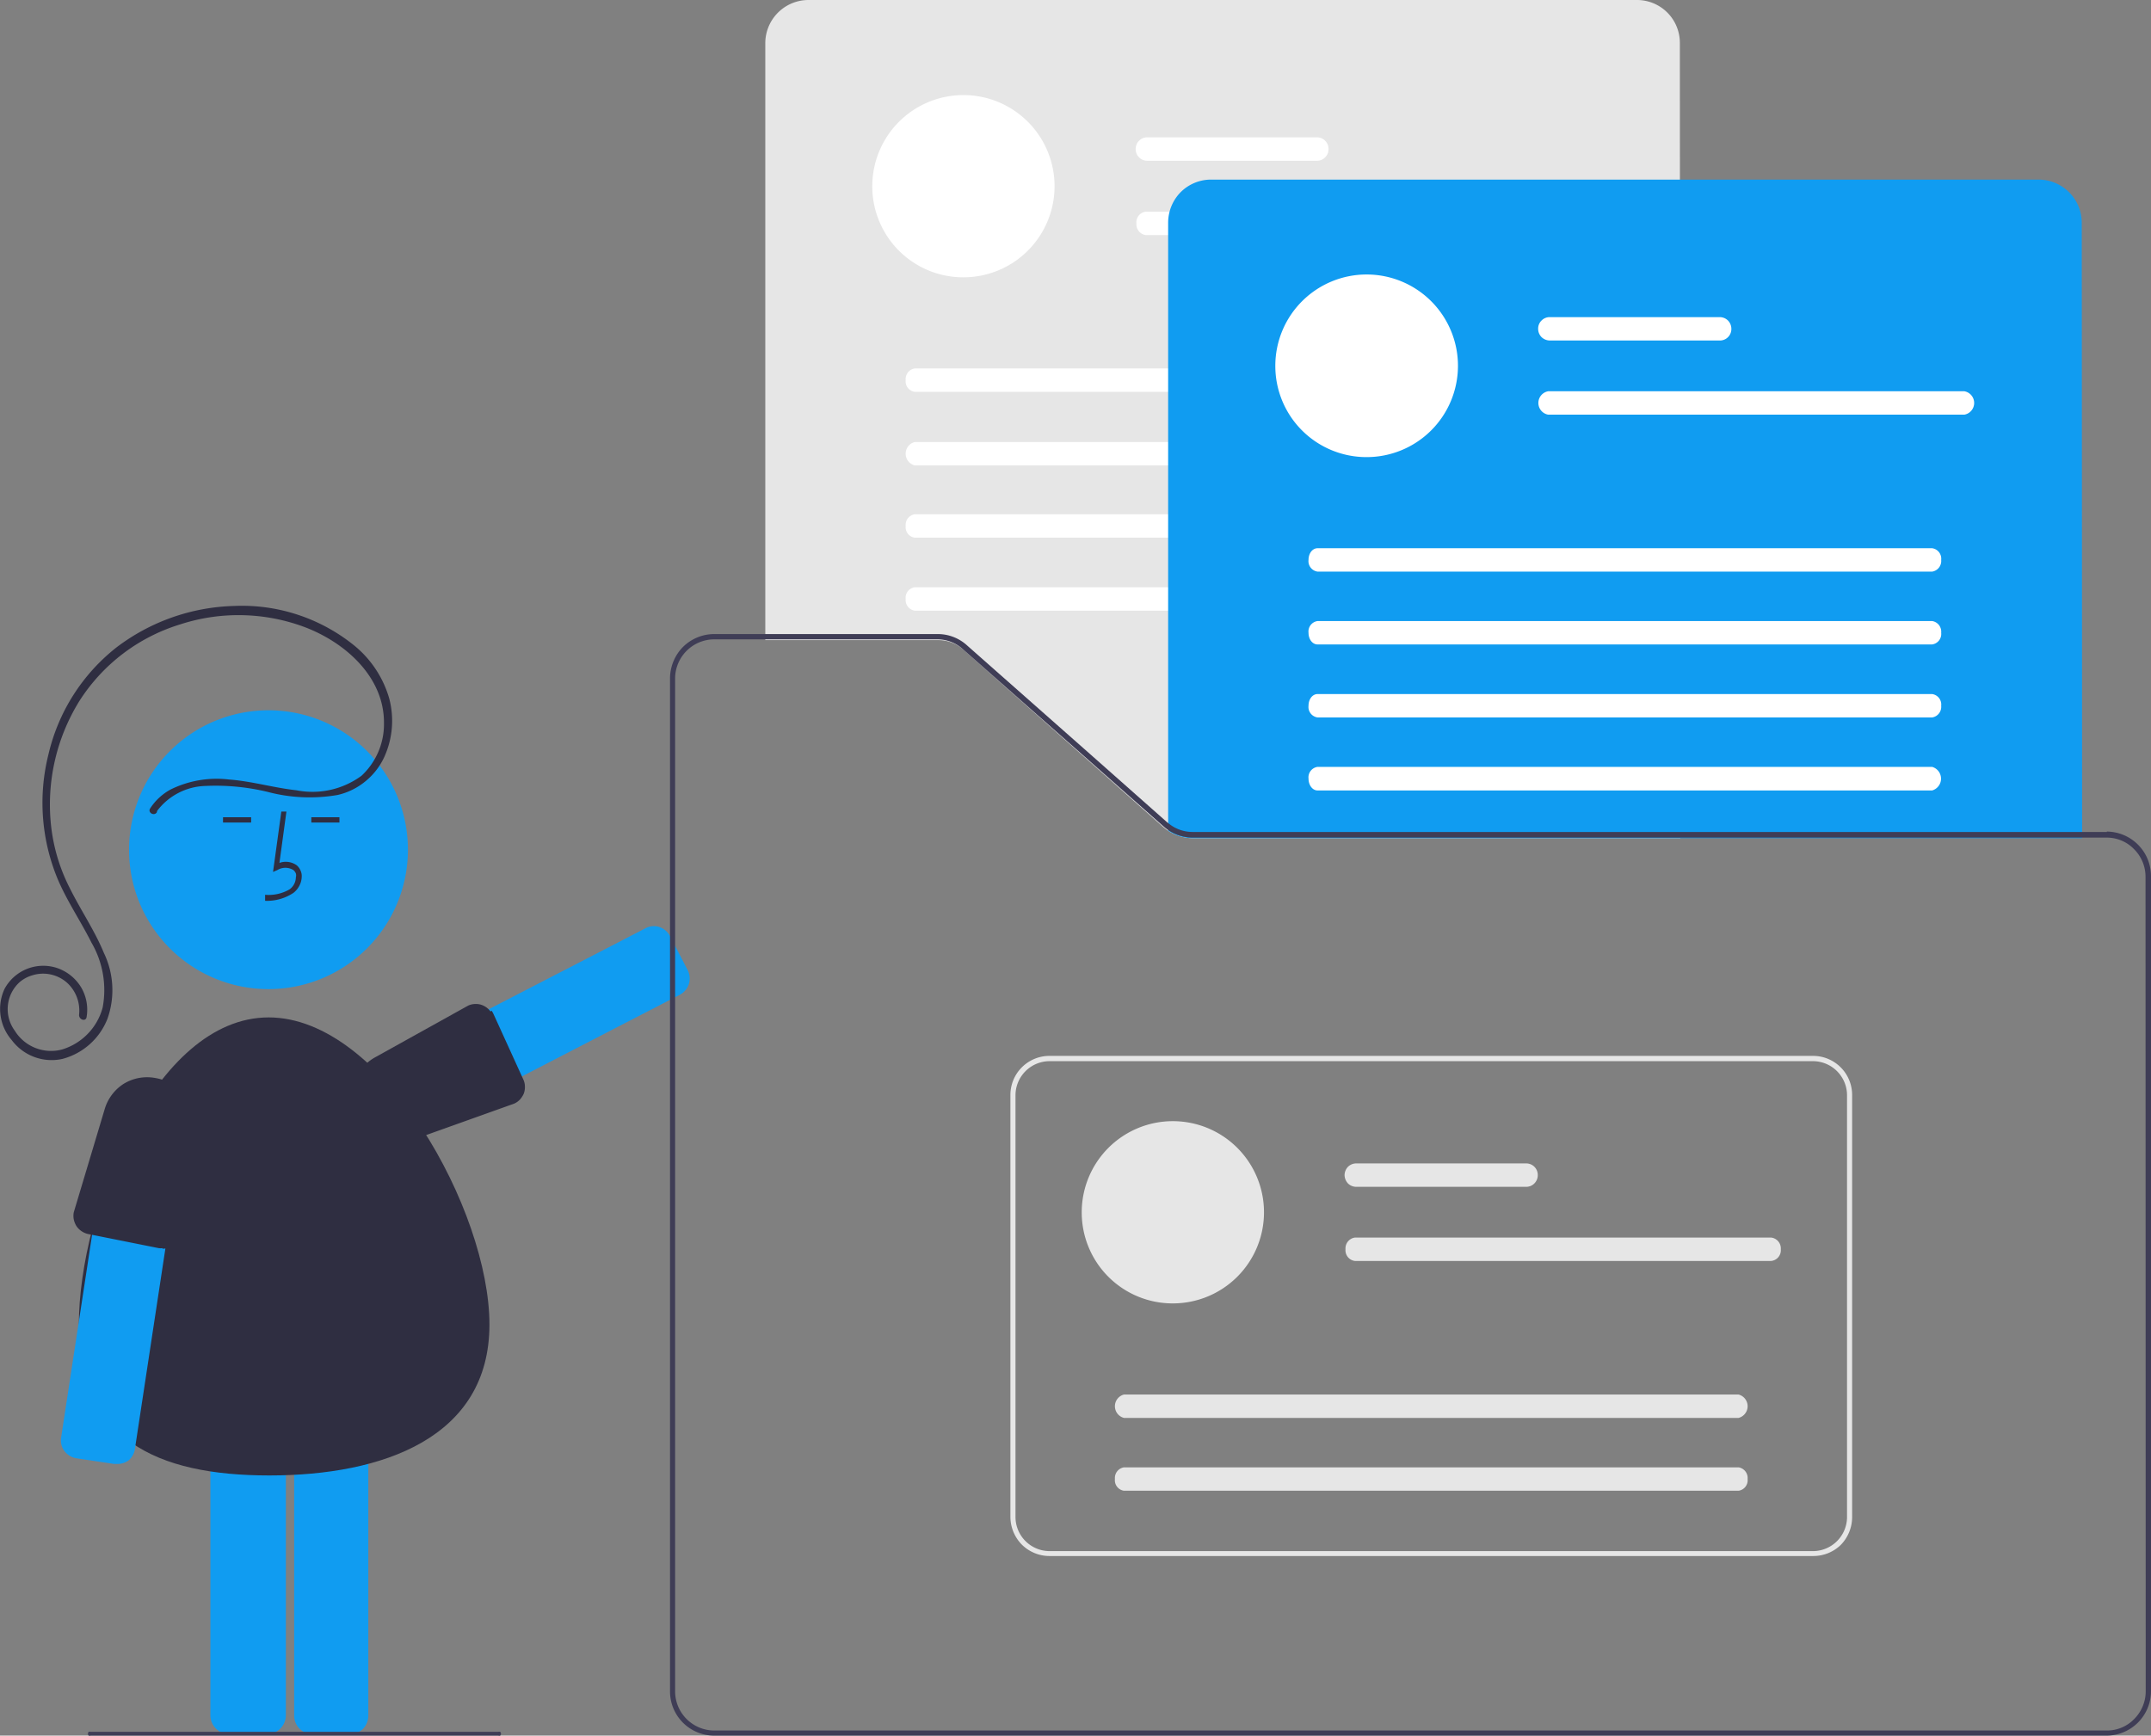 <svg id="Layer_1" data-name="Layer 1" xmlns="http://www.w3.org/2000/svg" xmlns:xlink="http://www.w3.org/1999/xlink" viewBox="0 0 114 92"><rect x="0" y="0" width="114" height="92" fill="#808080" stroke="none"/><defs><style>.cls-1{fill:none;}.cls-2{clip-path:url(#clip-path);}.cls-3{fill:#109cf1;}.cls-4{fill:#2f2e41;}.cls-5{fill:#e6e6e6;}.cls-6{fill:#fff;}.cls-7{fill:#3f3d56;}</style><clipPath id="clip-path" transform="translate(-625.95 -337.57)"><rect class="cls-1" x="625.95" y="337.57" width="114" height="92"/></clipPath></defs><g class="cls-2"><path class="cls-3" d="M646.49,398.19a1,1,0,0,1-.3-.05,1.06,1.06,0,0,1-.33-.18.76.76,0,0,1-.23-.3l-.93-1.81a1,1,0,0,1,.41-1.3l15.06-7.78a.93.93,0,0,1,.73-.06,1,1,0,0,1,.56.48l.94,1.81a1,1,0,0,1,.06.73,1,1,0,0,1-.48.57l-15.05,7.78A1,1,0,0,1,646.49,398.19Z" transform="translate(-625.95 -337.57)"/><path class="cls-4" d="M652,391.14a1,1,0,0,1,.1.17l1.59,3.49a.9.9,0,0,1,.08.36,1,1,0,0,1-.06.38,1.27,1.27,0,0,1-.2.31.93.93,0,0,1-.31.22L647.8,398a2.45,2.45,0,0,1-1.71-.05,2.42,2.42,0,0,1-1.25-1.17l.06,0-.06,0a2.42,2.42,0,0,1-.13-1.79,2.38,2.38,0,0,1,1.13-1.38l4.93-2.74a1,1,0,0,1,.65-.05,1,1,0,0,1,.53.37Z" transform="translate(-625.95 -337.57)"/><path class="cls-5" d="M715,382H689.18a2.42,2.42,0,0,1-1.6-.61L677,372a2,2,0,0,0-1.32-.5h-9.17V339.85a2.29,2.29,0,0,1,2.28-2.28h43.92a2.27,2.27,0,0,1,2.27,2.28Z" transform="translate(-625.95 -337.57)"/><path class="cls-6" d="M677,352.27a4.83,4.83,0,1,0-4.82-4.83A4.82,4.82,0,0,0,677,352.27Z" transform="translate(-625.95 -337.57)"/><path class="cls-6" d="M695.75,344.85h-9a.61.61,0,0,0-.61.62.59.59,0,0,0,.18.44.58.58,0,0,0,.43.18h9a.58.58,0,0,0,.43-.18.59.59,0,0,0,.18-.44.61.61,0,0,0-.61-.62Z" transform="translate(-625.95 -337.57)"/><path class="cls-6" d="M708.74,348.79H686.68a.56.56,0,0,0-.5.62.57.57,0,0,0,.5.62h22.06a.58.58,0,0,0,.5-.62A.57.57,0,0,0,708.74,348.79Z" transform="translate(-625.95 -337.57)"/><path class="cls-6" d="M707,357.1H674.43a.57.57,0,0,0-.48.62.56.56,0,0,0,.48.62H707c.27,0,.48-.27.48-.62A.56.56,0,0,0,707,357.1Z" transform="translate(-625.95 -337.57)"/><path class="cls-6" d="M707,361H674.43a.64.64,0,0,0,0,1.24H707a.64.64,0,0,0,0-1.24Z" transform="translate(-625.95 -337.57)"/><path class="cls-6" d="M707,364.83H674.43a.57.57,0,0,0-.48.62.56.56,0,0,0,.48.62H707c.27,0,.48-.27.48-.62A.56.56,0,0,0,707,364.83Z" transform="translate(-625.95 -337.57)"/><path class="cls-6" d="M707,368.7H674.43a.56.56,0,0,0-.48.62.57.57,0,0,0,.48.62H707a.56.56,0,0,0,.48-.62C707.48,369,707.27,368.7,707,368.7Z" transform="translate(-625.95 -337.57)"/><path class="cls-3" d="M736.3,382H689.18a2.38,2.38,0,0,1-1.32-.4l0,0V349.37a2.31,2.31,0,0,1,.66-1.61,2.28,2.28,0,0,1,1.61-.67H734a2.29,2.29,0,0,1,2.28,2.28Z" transform="translate(-625.95 -337.57)"/><path class="cls-6" d="M698.36,361.8a4.84,4.84,0,1,0-4.82-4.84A4.83,4.83,0,0,0,698.36,361.8Z" transform="translate(-625.95 -337.57)"/><path class="cls-6" d="M717.09,354.38h-9a.6.6,0,0,0-.44.18.59.59,0,0,0-.18.44.62.62,0,0,0,.18.44.65.65,0,0,0,.44.18h9a.61.61,0,0,0,.62-.62.63.63,0,0,0-.18-.44A.62.62,0,0,0,717.09,354.38Z" transform="translate(-625.95 -337.57)"/><path class="cls-6" d="M730.08,358.31H708a.63.63,0,0,0,0,1.24h22.06a.63.63,0,0,0,0-1.24Z" transform="translate(-625.95 -337.57)"/><path class="cls-6" d="M728.35,366.63H695.78c-.27,0-.48.27-.48.62a.56.56,0,0,0,.48.62h32.57a.57.57,0,0,0,.48-.62A.56.56,0,0,0,728.35,366.63Z" transform="translate(-625.95 -337.57)"/><path class="cls-6" d="M728.35,370.49H695.78a.56.56,0,0,0-.48.62c0,.35.21.62.48.62h32.57a.56.56,0,0,0,.48-.62A.57.57,0,0,0,728.35,370.49Z" transform="translate(-625.95 -337.57)"/><path class="cls-6" d="M728.35,374.36H695.78c-.27,0-.48.27-.48.62a.56.56,0,0,0,.48.62h32.57a.57.57,0,0,0,.48-.62A.56.56,0,0,0,728.35,374.36Z" transform="translate(-625.95 -337.57)"/><path class="cls-6" d="M728.35,378.22H695.78a.56.56,0,0,0-.48.62c0,.35.21.63.48.63h32.57a.65.65,0,0,0,0-1.25Z" transform="translate(-625.95 -337.57)"/><path class="cls-7" d="M737.61,381.67H689.18a2,2,0,0,1-1.28-.44l-.09-.07-4.1-3.63-6.52-5.76a2.3,2.3,0,0,0-1.54-.59H663.8a2.36,2.36,0,0,0-1.66.69,2.39,2.39,0,0,0-.68,1.66v53.7a2.34,2.34,0,0,0,2.34,2.34h73.81a2.36,2.36,0,0,0,2.34-2.34V384a2.36,2.36,0,0,0-2.34-2.35Zm2.06,45.56a2.08,2.08,0,0,1-.61,1.46,2,2,0,0,1-1.45.61H663.8a2.08,2.08,0,0,1-2.07-2.07v-53.7a2.08,2.08,0,0,1,2.07-2.07h11.85A2,2,0,0,1,677,372l6.29,5.55,4.33,3.83a2.34,2.34,0,0,0,1.55.59h48.43a2,2,0,0,1,1.45.61,2.06,2.06,0,0,1,.61,1.46Z" transform="translate(-625.95 -337.57)"/><path class="cls-3" d="M640.16,390a7.39,7.39,0,1,0-7.37-7.39A7.38,7.38,0,0,0,640.16,390Z" transform="translate(-625.95 -337.57)"/><path class="cls-3" d="M640.1,429.49h-2a1,1,0,0,1-1-1v-17a1,1,0,0,1,1-1h2a1,1,0,0,1,1,1v17a1,1,0,0,1-1,1Z" transform="translate(-625.95 -337.57)"/><path class="cls-3" d="M644.51,429.49h-2a1,1,0,0,1-.68-.28,1,1,0,0,1-.29-.69v-17a1,1,0,0,1,.29-.68,1,1,0,0,1,.68-.28h2a1,1,0,0,1,.68.28,1,1,0,0,1,.28.68v17a1,1,0,0,1-.28.69A1,1,0,0,1,644.51,429.49Z" transform="translate(-625.95 -337.57)"/><path class="cls-4" d="M651.89,407.78c0,6-5.65,8-11.66,8s-10.1-1.94-10.1-8,4-16.28,10.06-16.28S651.89,401.76,651.89,407.78Z" transform="translate(-625.95 -337.57)"/><path class="cls-4" d="M640,385.32V385a2.2,2.2,0,0,0,1.3-.29.81.81,0,0,0,.24-.28.79.79,0,0,0,.09-.35.39.39,0,0,0,0-.21.46.46,0,0,0-.13-.18.81.81,0,0,0-.85,0l-.23.1.44-3.2.27,0-.37,2.72a1,1,0,0,1,.92.13.76.76,0,0,1,.2.28.68.68,0,0,1,.06.34,1.06,1.06,0,0,1-.13.47,1.12,1.12,0,0,1-.31.37A2.53,2.53,0,0,1,640,385.32Z" transform="translate(-625.95 -337.57)"/><path class="cls-4" d="M643.94,380.89h-1.49v.28h1.49Z" transform="translate(-625.95 -337.57)"/><path class="cls-4" d="M639.26,380.89h-1.49v.28h1.49Z" transform="translate(-625.95 -337.57)"/><path class="cls-5" d="M722.05,420.05H681.56a2.08,2.08,0,0,1-1.46-.61,2.11,2.11,0,0,1-.6-1.46V395.61a2.07,2.07,0,0,1,2.06-2.07h40.49a2.07,2.07,0,0,1,2.06,2.07V418a2.11,2.11,0,0,1-.6,1.46A2.08,2.08,0,0,1,722.05,420.05Zm-40.49-26.23a1.81,1.81,0,0,0-1.79,1.79V418a1.81,1.81,0,0,0,1.79,1.79h40.49a1.81,1.81,0,0,0,1.79-1.79V395.61a1.81,1.81,0,0,0-1.79-1.79Z" transform="translate(-625.95 -337.57)"/><path class="cls-5" d="M688.1,406.66a4.83,4.83,0,1,0-4.82-4.83A4.82,4.82,0,0,0,688.1,406.66Z" transform="translate(-625.95 -337.57)"/><path class="cls-5" d="M706.83,399.24h-9a.62.62,0,0,0-.44.18.65.65,0,0,0-.18.44.67.67,0,0,0,.18.44.62.62,0,0,0,.44.18h9a.6.6,0,0,0,.44-.18.62.62,0,0,0,.18-.44.61.61,0,0,0-.62-.62Z" transform="translate(-625.95 -337.57)"/><path class="cls-5" d="M719.82,403.17H697.76a.58.58,0,0,0-.5.62.57.57,0,0,0,.5.62h22.06a.57.57,0,0,0,.51-.62A.58.58,0,0,0,719.82,403.17Z" transform="translate(-625.95 -337.57)"/><path class="cls-5" d="M718.09,411.49H685.52a.64.64,0,0,0,0,1.24h32.57a.64.64,0,0,0,0-1.24Z" transform="translate(-625.95 -337.57)"/><path class="cls-5" d="M718.09,415.35H685.52a.57.57,0,0,0-.48.62.56.56,0,0,0,.48.62h32.57a.56.56,0,0,0,.48-.62A.57.57,0,0,0,718.09,415.35Z" transform="translate(-625.95 -337.57)"/><path class="cls-4" d="M634.28,380.55a3.33,3.33,0,0,1,2.58-1.32,11.75,11.75,0,0,1,3.29.32,8.69,8.69,0,0,0,3.69.16,3.55,3.55,0,0,0,1.47-.72,3.59,3.59,0,0,0,1-1.28,4.63,4.63,0,0,0,.27-3.11,5.63,5.63,0,0,0-1.84-2.8,9.46,9.46,0,0,0-6.38-2.11,10.77,10.77,0,0,0-6.24,2.2,10.13,10.13,0,0,0-3.6,5.66,10.53,10.53,0,0,0,.51,6.67c.5,1.16,1.21,2.2,1.77,3.32a5,5,0,0,1,.59,3.44,3.18,3.18,0,0,1-2.15,2.22,2.26,2.26,0,0,1-2.51-1,1.93,1.93,0,0,1,.25-2.56,1.81,1.81,0,0,1,.68-.37,1.91,1.91,0,0,1,1.5.15,1.84,1.84,0,0,1,.58.5,2,2,0,0,1,.4,1.45c0,.26.36.37.4.11a2.33,2.33,0,0,0-.3-1.59,2.4,2.4,0,0,0-1.24-1,2.33,2.33,0,0,0-2.81,1.1,2.52,2.52,0,0,0,.38,2.71,2.64,2.64,0,0,0,2.69,1,3.53,3.53,0,0,0,2.39-2.14,4.55,4.55,0,0,0-.2-3.49c-.49-1.19-1.22-2.25-1.79-3.4a9.54,9.54,0,0,1-1-3.3,10.42,10.42,0,0,1,1.49-6.63,9.7,9.7,0,0,1,5.34-4.07,10,10,0,0,1,6.71.18c2.1.83,4.12,2.63,4.1,5.06a3.73,3.73,0,0,1-1.19,2.78,4.39,4.39,0,0,1-3.45.77c-1.2-.13-2.36-.48-3.57-.57a5.52,5.52,0,0,0-3.1.53,3,3,0,0,0-1.08,1c-.15.22.21.43.35.21Z" transform="translate(-625.95 -337.57)"/><path class="cls-3" d="M632.16,415.17H632l-2-.3a1,1,0,0,1-.64-.39.94.94,0,0,1-.17-.71L631.75,397a1,1,0,0,1,1.09-.81l2,.31a.89.89,0,0,1,.63.38.93.93,0,0,1,.18.72l-2.55,16.78a1,1,0,0,1-.32.59A1,1,0,0,1,632.16,415.17Z" transform="translate(-625.95 -337.57)"/><path class="cls-4" d="M634.56,403.73a.65.65,0,0,1-.2,0l-3.75-.75a1,1,0,0,1-.34-.15,1,1,0,0,1-.27-.27,1.17,1.17,0,0,1-.14-.35,1,1,0,0,1,0-.38l1.63-5.44a2.4,2.4,0,0,1,1-1.36,2.37,2.37,0,0,1,1.68-.32v0a2.4,2.4,0,0,1,2,2.67L635.5,403a.94.94,0,0,1-.94.76Z" transform="translate(-625.95 -337.57)"/><path class="cls-7" d="M652.36,429.57H630.75a.15.15,0,0,1-.1,0,.15.15,0,0,1,0-.2.15.15,0,0,1,.1,0h21.61a.15.15,0,0,1,.1,0,.14.14,0,0,1,0,.2A.15.15,0,0,1,652.36,429.57Z" transform="translate(-625.95 -337.57)"/></g></svg>